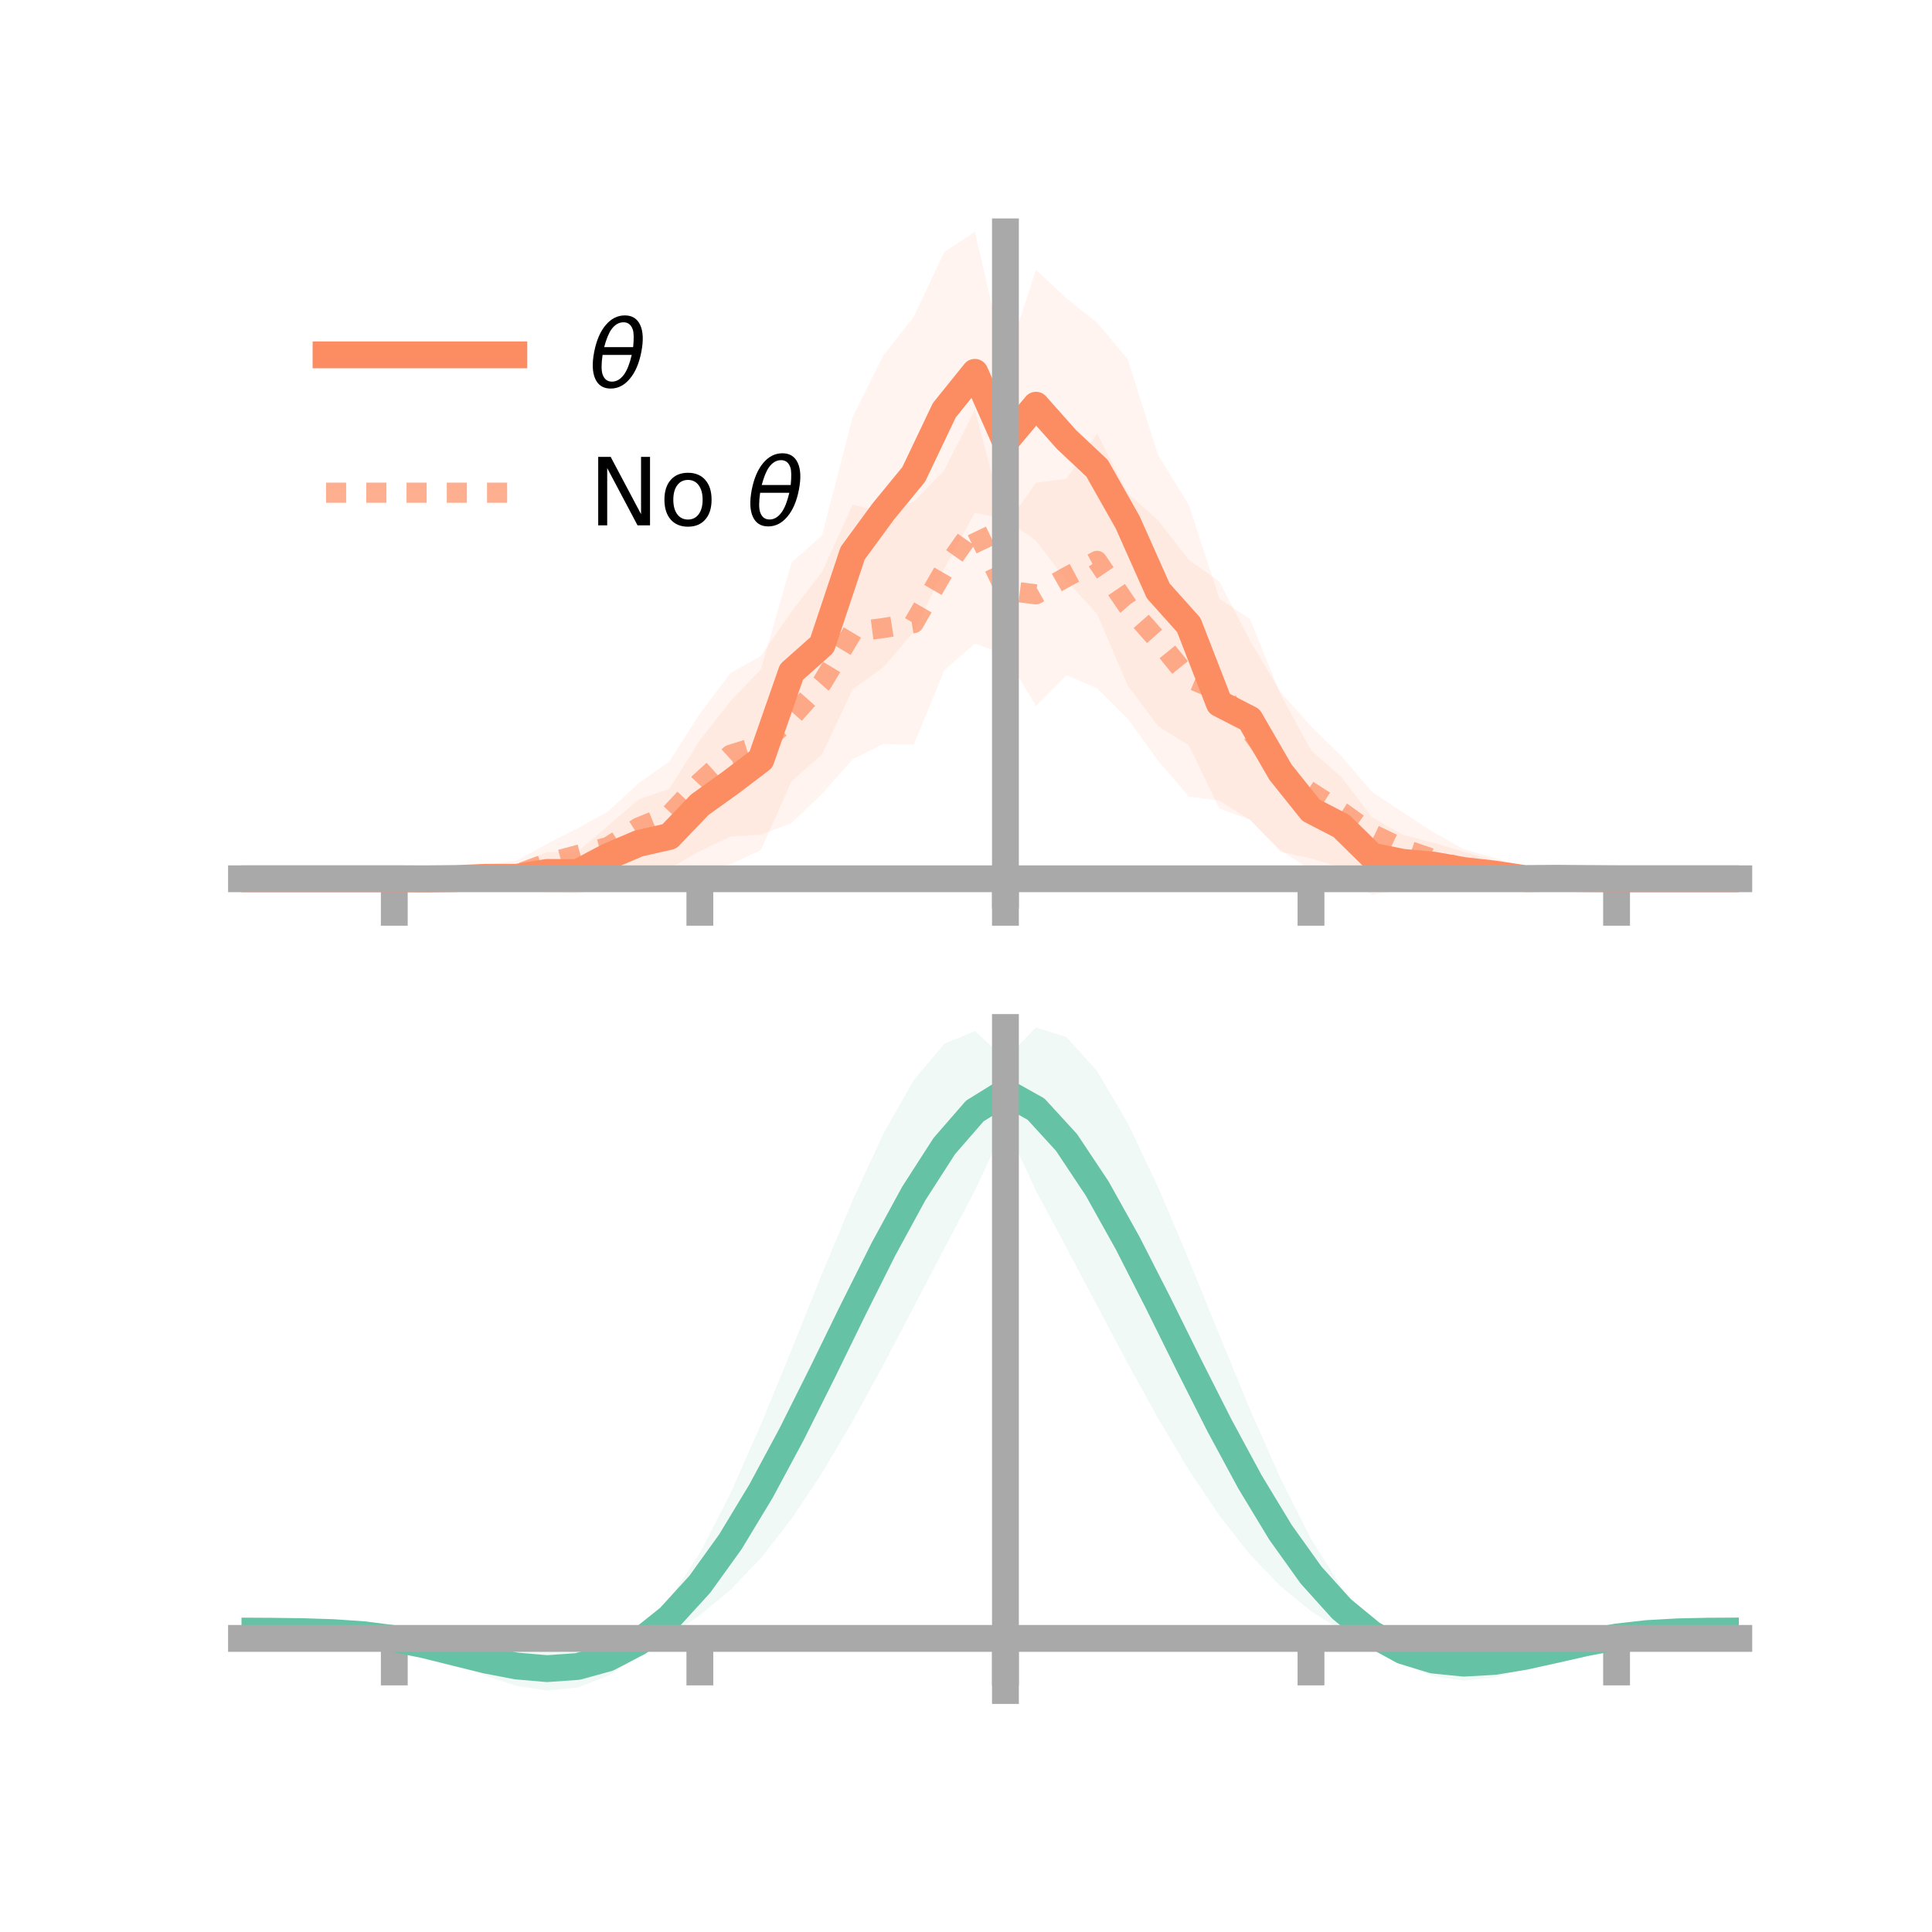 <?xml version="1.0" encoding="utf-8" standalone="no"?>
<!DOCTYPE svg PUBLIC "-//W3C//DTD SVG 1.1//EN"
  "http://www.w3.org/Graphics/SVG/1.1/DTD/svg11.dtd">
<!-- Created with matplotlib (https://matplotlib.org/) -->
<svg height="144pt" version="1.1" viewBox="0 0 144 144" width="144pt" xmlns="http://www.w3.org/2000/svg" xmlns:xlink="http://www.w3.org/1999/xlink">
 <defs>
  <style type="text/css">
*{stroke-linecap:butt;stroke-linejoin:round;}
  </style>
 </defs>
 <g id="figure_1">
  <g id="patch_1">
   <path d="M 0 144 
L 144 144 
L 144 0 
L 0 0 
z
" style="fill:none;"/>
  </g>
  <g id="axes_1">
   <g id="patch_2">
    <path d="M 18 66.698 
L 129.6 66.698 
L 129.6 17.28 
L 18 17.28 
z
" style="fill:none;"/>
   </g>
   <g id="PolyCollection_1">
    <path clip-path="url(#p12693fc544)" d="M 18 65.499 
L 18 65.499 
L 20.278 65.499 
L 22.555 65.499 
L 24.833 65.499 
L 27.11 65.499 
L 29.388 65.499 
L 31.665 65.424 
L 33.943 65.217 
L 36.22 64.852 
L 38.498 64.488 
L 40.776 63.507 
L 43.053 63.474 
L 45.331 61.545 
L 47.608 59.576 
L 49.886 58.801 
L 52.163 55.171 
L 54.441 52.265 
L 56.718 49.872 
L 58.996 41.927 
L 61.273 39.907 
L 63.551 31.094 
L 65.829 26.515 
L 68.106 23.609 
L 70.384 18.776 
L 72.661 17.28 
L 74.939 27.14 
L 77.216 20.102 
L 79.494 22.239 
L 81.771 24.045 
L 84.049 26.77 
L 86.327 33.944 
L 88.604 37.614 
L 90.882 44.619 
L 93.159 46.122 
L 95.437 51.735 
L 97.714 55.917 
L 99.992 57.925 
L 102.269 60.918 
L 104.547 62.216 
L 106.824 62.814 
L 109.102 63.493 
L 111.38 64.132 
L 113.657 64.963 
L 115.935 65.161 
L 118.212 65.373 
L 120.49 65.499 
L 122.767 65.499 
L 125.045 65.499 
L 127.322 65.499 
L 129.6 65.499 
L 129.6 65.499 
L 129.6 65.499 
L 127.322 65.499 
L 125.045 65.499 
L 122.767 65.499 
L 120.49 65.499 
L 118.212 65.594 
L 115.935 65.76 
L 113.657 66.007 
L 111.38 66.154 
L 109.102 66.274 
L 106.824 66.143 
L 104.547 66.327 
L 102.269 66.698 
L 99.992 65.218 
L 97.714 64.864 
L 95.437 63.359 
L 93.159 61.097 
L 90.882 60.26 
L 88.604 55.547 
L 86.327 54.138 
L 84.049 51.087 
L 81.771 45.762 
L 79.494 43.29 
L 77.216 40.302 
L 74.939 38.671 
L 72.661 38.222 
L 70.384 42.376 
L 68.106 47.101 
L 65.829 49.744 
L 63.551 51.376 
L 61.273 56.214 
L 58.996 58.242 
L 56.718 63.352 
L 54.441 64.417 
L 52.163 64.777 
L 49.886 65.893 
L 47.608 66.148 
L 45.331 66.122 
L 43.053 66.601 
L 40.776 66.54 
L 38.498 66.29 
L 36.22 65.921 
L 33.943 65.749 
L 31.665 65.596 
L 29.388 65.499 
L 27.11 65.499 
L 24.833 65.499 
L 22.555 65.499 
L 20.278 65.499 
L 18 65.499 
z
" style="fill:#fc8d62;fill-opacity:0.1;"/>
   </g>
   <g id="PolyCollection_2">
    <path clip-path="url(#p12693fc544)" d="M 18 65.499 
L 18 65.499 
L 20.278 65.499 
L 22.555 65.499 
L 24.833 65.499 
L 27.11 65.499 
L 29.388 65.499 
L 31.665 65.369 
L 33.943 65.102 
L 36.22 64.421 
L 38.498 64.154 
L 40.776 62.895 
L 43.053 61.732 
L 45.331 60.479 
L 47.608 58.363 
L 49.886 56.764 
L 52.163 53.2 
L 54.441 50.169 
L 56.718 48.885 
L 58.996 45.574 
L 61.273 42.627 
L 63.551 37.619 
L 65.829 38.174 
L 68.106 37.397 
L 70.384 35.04 
L 72.661 30.559 
L 74.939 39.213 
L 77.216 35.982 
L 79.494 35.688 
L 81.771 32.301 
L 84.049 36.754 
L 86.327 38.781 
L 88.604 41.729 
L 90.882 43.339 
L 93.159 47.721 
L 95.437 51.577 
L 97.714 54.128 
L 99.992 56.361 
L 102.269 59.03 
L 104.547 60.537 
L 106.824 62.024 
L 109.102 63.297 
L 111.38 63.924 
L 113.657 64.703 
L 115.935 65.278 
L 118.212 65.321 
L 120.49 65.499 
L 122.767 65.499 
L 125.045 65.499 
L 127.322 65.499 
L 129.6 65.499 
L 129.6 65.499 
L 129.6 65.499 
L 127.322 65.499 
L 125.045 65.499 
L 122.767 65.499 
L 120.49 65.499 
L 118.212 65.613 
L 115.935 65.704 
L 113.657 66.139 
L 111.38 66.114 
L 109.102 66.183 
L 106.824 66.034 
L 104.547 65.965 
L 102.269 65.295 
L 99.992 64.676 
L 97.714 63.984 
L 95.437 63.484 
L 93.159 61.096 
L 90.882 59.678 
L 88.604 59.371 
L 86.327 56.711 
L 84.049 53.571 
L 81.771 51.304 
L 79.494 50.327 
L 77.216 52.616 
L 74.939 48.807 
L 72.661 47.968 
L 70.384 49.959 
L 68.106 55.498 
L 65.829 55.449 
L 63.551 56.596 
L 61.273 59.166 
L 58.996 61.346 
L 56.718 62.207 
L 54.441 62.35 
L 52.163 63.444 
L 49.886 64.731 
L 47.608 64.978 
L 45.331 65.772 
L 43.053 65.728 
L 40.776 65.782 
L 38.498 66.199 
L 36.22 65.896 
L 33.943 65.705 
L 31.665 65.663 
L 29.388 65.499 
L 27.11 65.499 
L 24.833 65.499 
L 22.555 65.499 
L 20.278 65.499 
L 18 65.499 
z
" style="fill:#fc8d62;fill-opacity:0.1;"/>
   </g>
   <g id="matplotlib.axis_1">
    <g id="xtick_1">
     <g id="line2d_1">
      <defs>
       <path d="M 0 0 
L 0 3.5 
" id="mb0c18ec62f" style="stroke:#a9a9a9;stroke-width:2;"/>
      </defs>
      <g>
       <use style="fill:#a9a9a9;stroke:#a9a9a9;stroke-width:2;" x="29.388" xlink:href="#mb0c18ec62f" y="65.499"/>
      </g>
     </g>
    </g>
    <g id="xtick_2">
     <g id="line2d_2">
      <g>
       <use style="fill:#a9a9a9;stroke:#a9a9a9;stroke-width:2;" x="52.163" xlink:href="#mb0c18ec62f" y="65.499"/>
      </g>
     </g>
    </g>
    <g id="xtick_3">
     <g id="line2d_3">
      <g>
       <use style="fill:#a9a9a9;stroke:#a9a9a9;stroke-width:2;" x="74.939" xlink:href="#mb0c18ec62f" y="65.499"/>
      </g>
     </g>
    </g>
    <g id="xtick_4">
     <g id="line2d_4">
      <g>
       <use style="fill:#a9a9a9;stroke:#a9a9a9;stroke-width:2;" x="97.714" xlink:href="#mb0c18ec62f" y="65.499"/>
      </g>
     </g>
    </g>
    <g id="xtick_5">
     <g id="line2d_5">
      <g>
       <use style="fill:#a9a9a9;stroke:#a9a9a9;stroke-width:2;" x="120.49" xlink:href="#mb0c18ec62f" y="65.499"/>
      </g>
     </g>
    </g>
   </g>
   <g id="matplotlib.axis_2"/>
   <g id="line2d_6">
    <path clip-path="url(#p12693fc544)" d="M 18 65.499 
L 20.278 65.499 
L 22.555 65.499 
L 24.833 65.499 
L 27.11 65.499 
L 29.388 65.499 
L 31.665 65.51 
L 33.943 65.483 
L 36.22 65.387 
L 38.498 65.389 
L 40.776 65.024 
L 43.053 65.037 
L 45.331 63.833 
L 47.608 62.862 
L 49.886 62.347 
L 52.163 59.974 
L 54.441 58.341 
L 56.718 56.612 
L 58.996 50.085 
L 61.273 48.06 
L 63.551 41.235 
L 65.829 38.13 
L 68.106 35.355 
L 70.384 30.576 
L 72.661 27.751 
L 74.939 32.906 
L 77.216 30.202 
L 79.494 32.764 
L 81.771 34.903 
L 84.049 38.929 
L 86.327 44.041 
L 88.604 46.581 
L 90.882 52.439 
L 93.159 53.609 
L 95.437 57.547 
L 97.714 60.39 
L 99.992 61.572 
L 102.269 63.808 
L 104.547 64.271 
L 106.824 64.479 
L 109.102 64.884 
L 111.38 65.143 
L 113.657 65.485 
L 115.935 65.46 
L 118.212 65.483 
L 120.49 65.499 
L 122.767 65.499 
L 125.045 65.499 
L 127.322 65.499 
L 129.6 65.499 
" style="fill:none;stroke:#fc8d62;stroke-linecap:square;stroke-width:2;"/>
   </g>
   <g id="line2d_7">
    <path clip-path="url(#p12693fc544)" d="M 18 65.499 
L 20.278 65.499 
L 22.555 65.499 
L 24.833 65.499 
L 27.11 65.499 
L 29.388 65.499 
L 31.665 65.516 
L 33.943 65.404 
L 36.22 65.159 
L 38.498 65.176 
L 40.776 64.338 
L 43.053 63.73 
L 45.331 63.125 
L 47.608 61.671 
L 49.886 60.748 
L 52.163 58.322 
L 54.441 56.259 
L 56.718 55.546 
L 58.996 53.46 
L 61.273 50.896 
L 63.551 47.108 
L 65.829 46.812 
L 68.106 46.447 
L 70.384 42.5 
L 72.661 39.264 
L 74.939 44.01 
L 77.216 44.299 
L 79.494 43.008 
L 81.771 41.802 
L 84.049 45.162 
L 86.327 47.746 
L 88.604 50.55 
L 90.882 51.508 
L 93.159 54.408 
L 95.437 57.531 
L 97.714 59.056 
L 99.992 60.518 
L 102.269 62.163 
L 104.547 63.251 
L 106.824 64.029 
L 109.102 64.74 
L 111.38 65.019 
L 113.657 65.421 
L 115.935 65.491 
L 118.212 65.467 
L 120.49 65.499 
L 122.767 65.499 
L 125.045 65.499 
L 127.322 65.499 
L 129.6 65.499 
" style="fill:none;stroke:#fc8d62;stroke-dasharray:1.5,1.5;stroke-dashoffset:0;stroke-opacity:0.7;stroke-width:1.5;"/>
   </g>
   <g id="patch_3">
    <path d="M 74.939 66.698 
L 74.939 17.28 
" style="fill:none;stroke:#a9a9a9;stroke-linecap:square;stroke-linejoin:miter;stroke-width:2;"/>
   </g>
   <g id="patch_4">
    <path d="M 129.6 66.698 
L 129.6 17.28 
" style="fill:none;"/>
   </g>
   <g id="patch_5">
    <path d="M 18 65.499 
L 129.6 65.499 
" style="fill:none;stroke:#a9a9a9;stroke-linecap:square;stroke-linejoin:miter;stroke-width:2;"/>
   </g>
   <g id="patch_6">
    <path d="M 18 17.28 
L 129.6 17.28 
" style="fill:none;"/>
   </g>
   <g id="legend_1">
    <g id="line2d_8">
     <path d="M 24.3 26.449 
L 38.3 26.449 
" style="fill:none;stroke:#fc8d62;stroke-linecap:square;stroke-width:2;"/>
    </g>
    <g id="line2d_9"/>
    <g id="text_1">
     <!-- $\theta$ -->
     <defs>
      <path d="M 45.516 34.672 
L 14.453 34.672 
Q 12.359 20.062 14.5 13.875 
Q 17.188 6.25 24.469 6.25 
Q 31.781 6.25 37.359 13.922 
Q 42.234 20.656 45.516 34.672 
z
M 47.016 42.969 
Q 48.344 56.844 46.625 61.719 
Q 43.953 69.438 36.766 69.438 
Q 29.297 69.438 23.828 61.812 
Q 19.531 55.672 16.156 42.969 
z
M 38.188 76.766 
Q 49.906 76.766 54.594 66.406 
Q 59.281 56.109 55.719 37.844 
Q 52.203 19.625 43.453 9.281 
Q 34.766 -1.125 23.047 -1.125 
Q 11.281 -1.125 6.641 9.281 
Q 2 19.625 5.516 37.844 
Q 9.078 56.109 17.719 66.406 
Q 26.422 76.766 38.188 76.766 
z
" id="DejaVuSans-Oblique-952"/>
     </defs>
     <g transform="translate(43.9 28.899)scale(0.07 -0.07)">
      <use transform="translate(0 0.234)" xlink:href="#DejaVuSans-Oblique-952"/>
     </g>
    </g>
    <g id="line2d_10">
     <path d="M 24.3 36.724 
L 38.3 36.724 
" style="fill:none;stroke:#fc8d62;stroke-dasharray:1.5,1.5;stroke-dashoffset:0;stroke-opacity:0.7;stroke-width:1.5;"/>
    </g>
    <g id="line2d_11"/>
    <g id="text_2">
     <!-- No $\theta$ -->
     <defs>
      <path d="M 9.812 72.906 
L 23.094 72.906 
L 55.422 11.922 
L 55.422 72.906 
L 64.984 72.906 
L 64.984 0 
L 51.703 0 
L 19.391 60.984 
L 19.391 0 
L 9.812 0 
z
" id="DejaVuSans-78"/>
      <path d="M 30.609 48.391 
Q 23.391 48.391 19.188 42.75 
Q 14.984 37.109 14.984 27.297 
Q 14.984 17.484 19.156 11.844 
Q 23.344 6.203 30.609 6.203 
Q 37.797 6.203 41.984 11.859 
Q 46.188 17.531 46.188 27.297 
Q 46.188 37.016 41.984 42.703 
Q 37.797 48.391 30.609 48.391 
z
M 30.609 56 
Q 42.328 56 49.016 48.375 
Q 55.719 40.766 55.719 27.297 
Q 55.719 13.875 49.016 6.219 
Q 42.328 -1.422 30.609 -1.422 
Q 18.844 -1.422 12.172 6.219 
Q 5.516 13.875 5.516 27.297 
Q 5.516 40.766 12.172 48.375 
Q 18.844 56 30.609 56 
z
" id="DejaVuSans-111"/>
      <path id="DejaVuSans-32"/>
     </defs>
     <g transform="translate(43.9 39.174)scale(0.07 -0.07)">
      <use transform="translate(0 0.234)" xlink:href="#DejaVuSans-78"/>
      <use transform="translate(74.805 0.234)" xlink:href="#DejaVuSans-111"/>
      <use transform="translate(135.986 0.234)" xlink:href="#DejaVuSans-32"/>
      <use transform="translate(167.773 0.234)" xlink:href="#DejaVuSans-Oblique-952"/>
     </g>
    </g>
   </g>
  </g>
  <g id="axes_2">
   <g id="patch_7">
    <path d="M 18 126 
L 129.6 126 
L 129.6 76.582 
L 18 76.582 
z
" style="fill:none;"/>
   </g>
   <g id="PolyCollection_3">
    <path clip-path="url(#p6c533d932d)" d="M 18 121.647 
L 18 121.492 
L 20.278 121.394 
L 22.555 121.31 
L 24.833 121.336 
L 27.11 121.544 
L 29.388 121.969 
L 31.665 122.255 
L 33.943 122.412 
L 36.22 122.564 
L 38.498 122.692 
L 40.776 122.742 
L 43.053 122.639 
L 45.331 122.255 
L 47.608 121.308 
L 49.886 119.198 
L 52.163 115.762 
L 54.441 111.316 
L 56.718 106.17 
L 58.996 100.61 
L 61.273 94.933 
L 63.551 89.459 
L 65.829 84.528 
L 68.106 80.507 
L 70.384 77.789 
L 72.661 76.861 
L 74.939 78.935 
L 77.216 76.582 
L 79.494 77.299 
L 81.771 79.834 
L 84.049 83.699 
L 86.327 88.502 
L 88.604 93.882 
L 90.882 99.498 
L 93.159 105.03 
L 95.437 110.186 
L 97.714 114.695 
L 99.992 118.305 
L 102.269 120.799 
L 104.547 122.043 
L 106.824 122.523 
L 109.102 122.667 
L 111.38 122.638 
L 113.657 122.526 
L 115.935 122.382 
L 118.212 122.227 
L 120.49 121.829 
L 122.767 121.423 
L 125.045 121.264 
L 127.322 121.279 
L 129.6 121.393 
L 129.6 121.737 
L 129.6 121.737 
L 127.322 121.874 
L 125.045 121.991 
L 122.767 122.088 
L 120.49 122.198 
L 118.212 122.646 
L 115.935 123.526 
L 113.657 124.39 
L 111.38 125.027 
L 109.102 125.259 
L 106.824 124.942 
L 104.547 124.034 
L 102.269 122.78 
L 99.992 121.535 
L 97.714 120.087 
L 95.437 118.223 
L 93.159 115.852 
L 90.882 112.951 
L 88.604 109.554 
L 86.327 105.735 
L 84.049 101.608 
L 81.771 97.316 
L 79.494 93.006 
L 77.216 88.751 
L 74.939 83.849 
L 72.661 88.742 
L 70.384 93.047 
L 68.106 97.411 
L 65.829 101.755 
L 63.551 105.927 
L 61.273 109.782 
L 58.996 113.206 
L 56.718 116.123 
L 54.441 118.506 
L 52.163 120.394 
L 49.886 121.946 
L 47.608 123.477 
L 45.331 124.908 
L 43.053 125.781 
L 40.776 126 
L 38.498 125.655 
L 36.22 124.903 
L 33.943 123.931 
L 31.665 122.951 
L 29.388 122.303 
L 27.11 122.141 
L 24.833 122.037 
L 22.555 121.916 
L 20.278 121.77 
L 18 121.647 
z
" style="fill:#66c2a5;fill-opacity:0.1;"/>
   </g>
   <g id="matplotlib.axis_3">
    <g id="xtick_6">
     <g id="line2d_12">
      <g>
       <use style="fill:#a9a9a9;stroke:#a9a9a9;stroke-width:2;" x="29.388" xlink:href="#mb0c18ec62f" y="122.117"/>
      </g>
     </g>
    </g>
    <g id="xtick_7">
     <g id="line2d_13">
      <g>
       <use style="fill:#a9a9a9;stroke:#a9a9a9;stroke-width:2;" x="52.163" xlink:href="#mb0c18ec62f" y="122.117"/>
      </g>
     </g>
    </g>
    <g id="xtick_8">
     <g id="line2d_14">
      <g>
       <use style="fill:#a9a9a9;stroke:#a9a9a9;stroke-width:2;" x="74.939" xlink:href="#mb0c18ec62f" y="122.117"/>
      </g>
     </g>
    </g>
    <g id="xtick_9">
     <g id="line2d_15">
      <g>
       <use style="fill:#a9a9a9;stroke:#a9a9a9;stroke-width:2;" x="97.714" xlink:href="#mb0c18ec62f" y="122.117"/>
      </g>
     </g>
    </g>
    <g id="xtick_10">
     <g id="line2d_16">
      <g>
       <use style="fill:#a9a9a9;stroke:#a9a9a9;stroke-width:2;" x="120.49" xlink:href="#mb0c18ec62f" y="122.117"/>
      </g>
     </g>
    </g>
   </g>
   <g id="matplotlib.axis_4"/>
   <g id="line2d_17">
    <path clip-path="url(#p6c533d932d)" d="M 18 121.569 
L 20.278 121.582 
L 22.555 121.613 
L 24.833 121.686 
L 27.11 121.843 
L 29.388 122.136 
L 31.665 122.603 
L 33.943 123.172 
L 36.22 123.734 
L 38.498 124.173 
L 40.776 124.371 
L 43.053 124.21 
L 45.331 123.581 
L 47.608 122.392 
L 49.886 120.572 
L 52.163 118.078 
L 54.441 114.911 
L 56.718 111.146 
L 58.996 106.908 
L 61.273 102.358 
L 63.551 97.693 
L 65.829 93.142 
L 68.106 88.959 
L 70.384 85.418 
L 72.661 82.802 
L 74.939 81.392 
L 77.216 82.666 
L 79.494 85.153 
L 81.771 88.575 
L 84.049 92.653 
L 86.327 97.118 
L 88.604 101.718 
L 90.882 106.225 
L 93.159 110.441 
L 95.437 114.205 
L 97.714 117.391 
L 99.992 119.92 
L 102.269 121.79 
L 104.547 123.038 
L 106.824 123.733 
L 109.102 123.963 
L 111.38 123.833 
L 113.657 123.458 
L 115.935 122.954 
L 118.212 122.437 
L 120.49 122.013 
L 122.767 121.755 
L 125.045 121.627 
L 127.322 121.577 
L 129.6 121.565 
" style="fill:none;stroke:#66c2a5;stroke-linecap:square;stroke-width:2;"/>
   </g>
   <g id="patch_8">
    <path d="M 74.939 126 
L 74.939 76.582 
" style="fill:none;stroke:#a9a9a9;stroke-linecap:square;stroke-linejoin:miter;stroke-width:2;"/>
   </g>
   <g id="patch_9">
    <path d="M 129.6 126 
L 129.6 76.582 
" style="fill:none;"/>
   </g>
   <g id="patch_10">
    <path d="M 18 122.117 
L 129.6 122.117 
" style="fill:none;stroke:#a9a9a9;stroke-linecap:square;stroke-linejoin:miter;stroke-width:2;"/>
   </g>
   <g id="patch_11">
    <path d="M 18 76.582 
L 129.6 76.582 
" style="fill:none;"/>
   </g>
  </g>
 </g>
 <defs>
  <clipPath id="p12693fc544">
   <rect height="49.418" width="111.6" x="18" y="17.28"/>
  </clipPath>
  <clipPath id="p6c533d932d">
   <rect height="49.418" width="111.6" x="18" y="76.582"/>
  </clipPath>
 </defs>
</svg>
